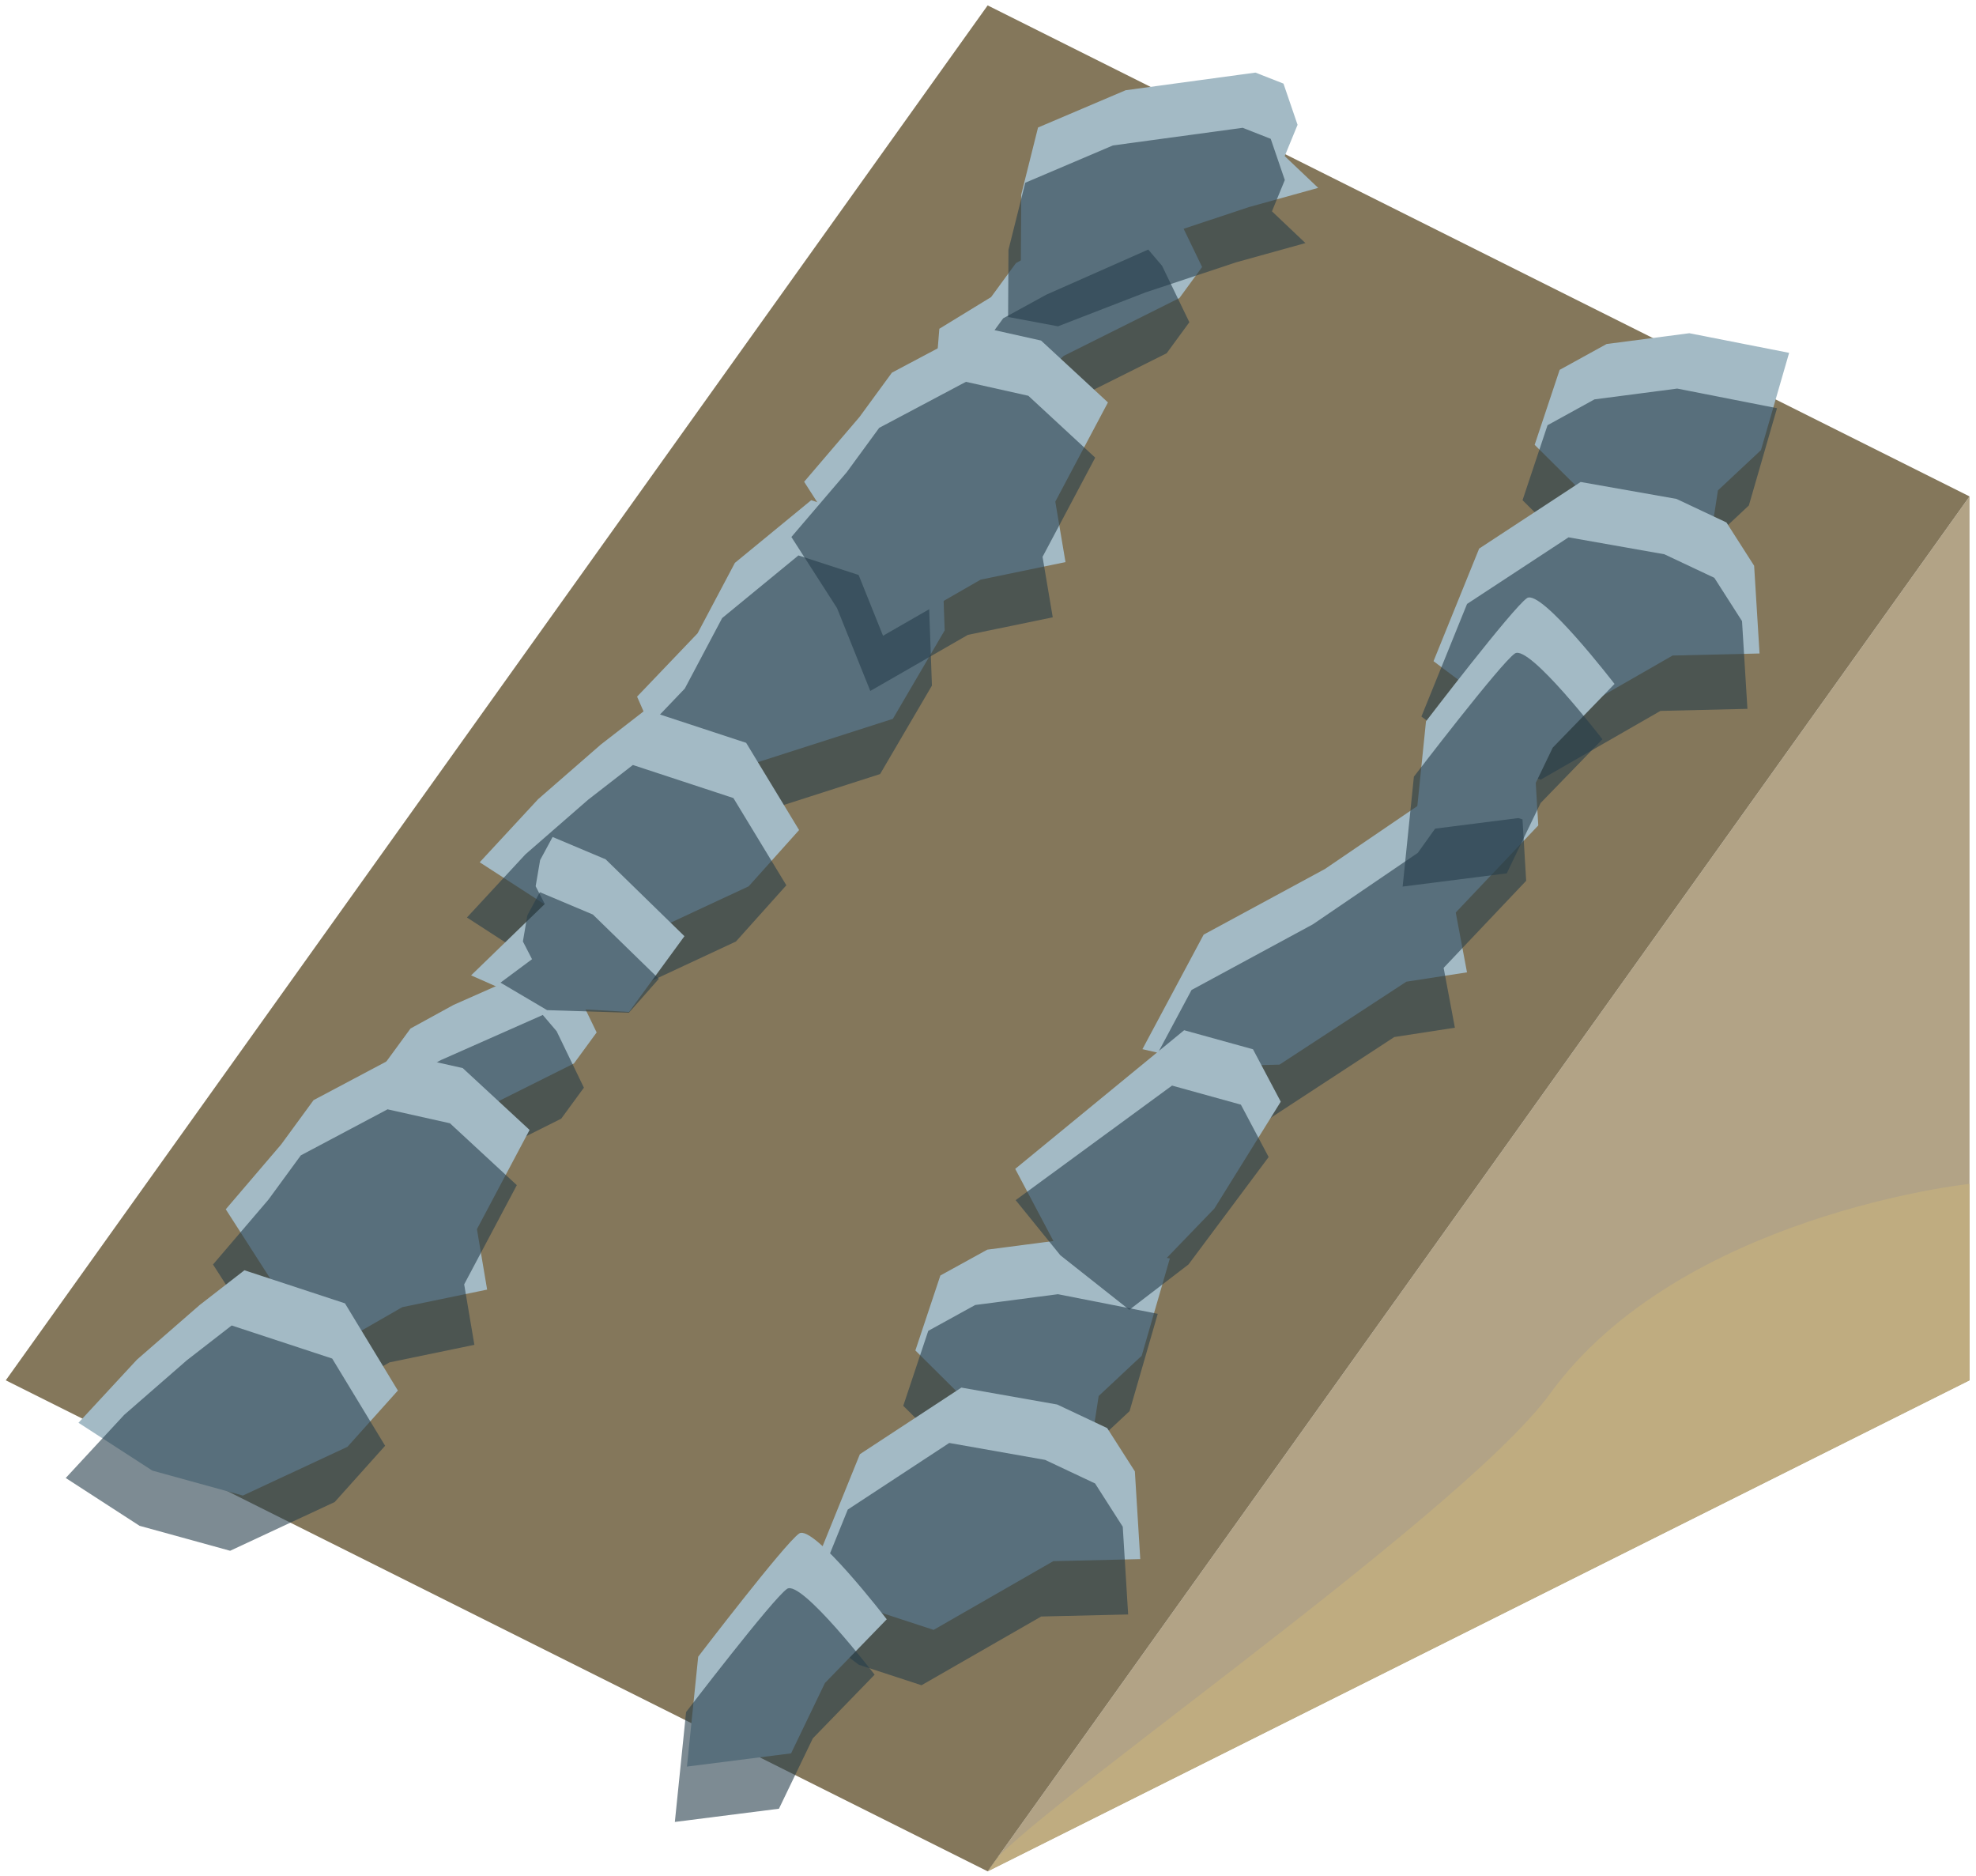 <?xml version="1.0" encoding="UTF-8" standalone="no"?><!DOCTYPE svg PUBLIC "-//W3C//DTD SVG 1.1//EN" "http://www.w3.org/Graphics/SVG/1.1/DTD/svg11.dtd"><svg width="100%" height="100%" viewBox="0 0 216 205" version="1.1" xmlns="http://www.w3.org/2000/svg" xmlns:xlink="http://www.w3.org/1999/xlink" xml:space="preserve" xmlns:serif="http://www.serif.com/" style="fill-rule:evenodd;clip-rule:evenodd;stroke-linejoin:round;stroke-miterlimit:1.414;"><g id="Sand_Ramp_RightUp_high-angle2"><path d="M215.294,54.254l0,96.599l-107.331,53.665l107.331,-150.264Z" style="fill:#b2a386;"/><clipPath id="_clip1"><path d="M215.294,54.254l0,96.599l-107.331,53.665l107.331,-150.264Z"/></clipPath><g clip-path="url(#_clip1)"><path d="M215.294,129.386c0,0 -31.637,3.354 -45.851,22.926c-9.913,13.649 -61.555,48.96 -61.48,52.206c0.588,25.514 -65.46,-90.508 -107.332,-75.132c-41.871,15.377 -13.211,68.526 -13.211,68.526l160.009,19.073l73.232,-47.349l-5.367,-40.25Z" style="fill:#bfac80;"/></g><path d="M215.294,54.254l-107.331,150.264l-107.332,-53.665l107.332,-150.264l107.331,53.665Z" style="fill:#84775b;"/><g><g><path d="M82.058,83.548l-9.125,0.109l-3.293,-7.523l6.611,-6.917l4.084,-7.704l8.339,-6.846l14.247,4.63l0.343,9.596l-5.664,9.669l-15.542,4.986Z" style="fill:#a3bac5;"/><path d="M80.664,89.583l-9.125,0.109l-3.293,-7.524l6.611,-6.917l4.084,-7.704l8.339,-6.846l14.247,4.63l0.343,9.597l-5.664,9.668l-15.542,4.987Z" style="fill:#273f4b;fill-opacity:0.6;"/><path d="M128.924,32.573l-12.646,6.319l-7.079,6.56l-3.394,0.041l-4.21,0.051l0.697,-4.809l0.388,-4.805l5.659,-3.462l2.717,-3.715l4.708,-2.581l11.146,-4.933l1.514,1.777l2.98,6.166l-2.48,3.391Z" style="fill:#a3bac5;"/><path d="M127.529,38.607l-12.645,6.319l-7.079,6.561l-3.394,0.04l-4.21,0.051l0.697,-4.809l0.388,-4.805l5.658,-3.462l2.718,-3.715l4.708,-2.58l11.146,-4.934l1.514,1.778l2.98,6.165l-2.481,3.391Z" style="fill:#273f4b;fill-opacity:0.6;"/><path d="M123.047,9.861l-9.578,4.074l-1.836,7.327l-0.042,7.347l5.453,1.02l9.574,-3.707l9.909,-3.291l7.566,-2.099l-3.66,-3.471l1.406,-3.42l-1.54,-4.504l-3.065,-1.204l-14.187,1.928" style="fill:#a3bac5;"/><path d="M121.653,15.895l-9.578,4.075l-1.836,7.327l-0.042,7.346l5.453,1.02l9.574,-3.707l9.909,-3.291l7.566,-2.099l-3.66,-3.47l1.406,-3.42l-1.54,-4.504l-3.066,-1.205l-14.186,1.928" style="fill:#273f4b;fill-opacity:0.6;"/><path d="M93.956,45.568l-6.054,7.085l4.986,7.767l3.638,9.061l10.672,-6.132l9.274,-1.918l-1.115,-6.606l5.755,-10.844l-7.309,-6.761l-6.822,-1.525l-9.482,5.03l-3.543,4.843Z" style="fill:#a3bac5;"/><path d="M92.562,51.603l-6.054,7.084l4.986,7.767l3.638,9.061l10.672,-6.132l9.274,-1.917l-1.115,-6.607l5.755,-10.844l-7.309,-6.761l-6.822,-1.525l-9.482,5.031l-3.543,4.843Z" style="fill:#273f4b;fill-opacity:0.6;"/><path d="M62.741,116.225l-12.645,6.319l-7.08,6.561l-3.393,0.04l-4.211,0.051l0.697,-4.809l0.388,-4.805l5.659,-3.462l2.718,-3.715l4.707,-2.58l11.147,-4.934l1.514,1.778l2.979,6.165l-2.48,3.391Z" style="fill:#a3bac5;"/><path d="M61.347,122.259l-12.645,6.32l-7.08,6.56l-3.393,0.041l-4.211,0.05l0.697,-4.808l0.388,-4.805l5.659,-3.462l2.717,-3.716l4.708,-2.58l11.146,-4.934l1.515,1.778l2.979,6.166l-2.48,3.39Z" style="fill:#273f4b;fill-opacity:0.6;"/><path d="M30.733,125.077l-6.054,7.085l4.986,7.767l3.638,9.061l10.672,-6.132l9.274,-1.918l-1.115,-6.606l5.755,-10.844l-7.309,-6.761l-6.822,-1.525l-9.482,5.03l-3.543,4.843Z" style="fill:#a3bac5;"/><path d="M29.339,131.112l-6.054,7.084l4.986,7.767l3.638,9.061l10.672,-6.132l9.274,-1.917l-1.115,-6.607l5.755,-10.844l-7.309,-6.761l-6.822,-1.525l-9.482,5.031l-3.543,4.843Z" style="fill:#273f4b;fill-opacity:0.6;"/><path d="M175.619,37.597l9.044,-1.18l10.909,2.144l-3.078,10.633l-4.703,4.4l-1.045,6.781l-7.308,2.035l-5.822,-7.976l-5.861,-5.819l2.732,-8.193l5.132,-2.825Z" style="fill:#a3bac5;"/><path d="M174.296,43.647l9.043,-1.179l10.909,2.143l-3.078,10.633l-4.703,4.4l-1.045,6.781l-7.308,2.035l-5.822,-7.976l-5.861,-5.818l2.732,-8.194l5.133,-2.825Z" style="fill:#273f4b;fill-opacity:0.6;"/><path d="M172.782,52.675l-11.093,7.279l-4.988,12.306l6.194,4.655l6.854,2.239l13.083,-7.511l9.506,-0.224l-0.591,-9.589l-3.026,-4.73l-5.465,-2.575l-10.474,-1.85Z" style="fill:#a3bac5;"/><path d="M171.458,58.725l-11.093,7.279l-4.988,12.306l6.194,4.655l6.854,2.239l13.083,-7.511l9.506,-0.224l-0.591,-9.589l-3.026,-4.73l-5.465,-2.575l-10.474,-1.85Z" style="fill:#273f4b;fill-opacity:0.6;"/><path d="M107.926,136.572l9.043,-1.179l10.91,2.143l-3.079,10.633l-4.703,4.4l-1.045,6.781l-7.307,2.035l-5.823,-7.976l-5.861,-5.818l2.732,-8.194l5.133,-2.825Z" style="fill:#a3bac5;"/><path d="M106.602,142.622l9.043,-1.179l10.91,2.143l-3.079,10.633l-4.703,4.4l-1.045,6.781l-7.307,2.035l-5.823,-7.976l-5.861,-5.818l2.732,-8.193l5.133,-2.826Z" style="fill:#273f4b;fill-opacity:0.6;"/><path d="M105.089,151.65l-11.094,7.279l-4.987,12.306l6.194,4.655l6.853,2.239l13.084,-7.511l9.505,-0.224l-0.59,-9.589l-3.026,-4.73l-5.465,-2.575l-10.474,-1.85Z" style="fill:#a3bac5;"/><path d="M103.765,157.7l-11.094,7.28l-4.987,12.305l6.194,4.655l6.853,2.239l13.084,-7.511l9.505,-0.224l-0.59,-9.589l-3.026,-4.73l-5.465,-2.575l-10.474,-1.85Z" style="fill:#273f4b;fill-opacity:0.6;"/><path d="M144.835,94.969l-13.261,7.176l-6.693,12.517l8.021,1.856l6.962,-0.165l13.87,-9.065l6.626,-1.021l-1.23,-6.539l9.022,-9.518l-0.401,-6.705l-3.857,-1.328l-5.559,2.141l-2.027,2.839l-11.473,7.812" style="fill:#a3bac5;"/><path d="M143.511,101.019l-13.261,7.176l-6.693,12.517l8.021,1.856l6.962,-0.165l13.87,-9.065l6.626,-1.021l-1.23,-6.539l9.022,-9.518l-0.401,-6.704l-3.857,-1.329l-5.559,2.141l-2.027,2.839l-11.473,7.812" style="fill:#273f4b;fill-opacity:0.6;"/><path d="M166.916,65.37c-1.554,1.056 -11.038,13.464 -11.038,13.464l-1.228,12.009l11.38,-1.445l3.7,-7.686l6.758,-6.965c0,0 -8.019,-10.433 -9.572,-9.377Z" style="fill:#a3bac5;"/><path d="M165.592,71.42c-1.554,1.056 -11.038,13.464 -11.038,13.464l-1.228,12.01l11.38,-1.446l3.7,-7.686l6.758,-6.965c0,0 -8.019,-10.433 -9.572,-9.377Z" style="fill:#273f4b;fill-opacity:0.6;"/><path d="M87.359,167.596c-1.554,1.056 -11.038,13.464 -11.038,13.464l-1.228,12.01l11.38,-1.446l3.7,-7.686l6.758,-6.965c0,0 -8.018,-10.433 -9.572,-9.377Z" style="fill:#a3bac5;"/><path d="M86.035,173.646c-1.554,1.056 -11.038,13.464 -11.038,13.464l-1.228,12.01l11.38,-1.446l3.7,-7.686l6.758,-6.965c0,0 -8.018,-10.433 -9.572,-9.377Z" style="fill:#273f4b;fill-opacity:0.6;"/><path d="M70.575,77.571l10.989,3.614l5.786,9.531l-5.511,6.149l-11.432,5.327l-9.899,-2.727l-8.071,-5.227l6.387,-6.896l6.849,-5.967l4.902,-3.804" style="fill:#a3bac5;"/><path d="M69.181,83.605l10.989,3.614l5.786,9.532l-5.511,6.148l-11.432,5.328l-9.899,-2.728l-8.071,-5.226l6.387,-6.897l6.849,-5.966l4.902,-3.805" style="fill:#273f4b;fill-opacity:0.6;"/><path d="M26.718,138.827l10.989,3.614l5.785,9.532l-5.511,6.148l-11.432,5.328l-9.899,-2.728l-8.071,-5.227l6.388,-6.896l6.849,-5.966l4.902,-3.805" style="fill:#a3bac5;"/><path d="M25.324,144.861l10.989,3.615l5.785,9.531l-5.511,6.148l-11.432,5.328l-9.899,-2.728l-8.071,-5.226l6.388,-6.897l6.848,-5.966l4.903,-3.805" style="fill:#273f4b;fill-opacity:0.6;"/><path d="M60.407,91.473l5.797,2.442l8.614,8.4l-6.057,8.281l-9.447,-0.543l-7.817,-3.456l8.055,-7.802l-0.999,-1.939l0.488,-2.855l1.366,-2.528Z" style="fill:#a3bac5;"/><path d="M59.013,97.507l5.797,2.443l7.21,7.023l-3.276,3.711l-8.939,-0.286l-5.095,-3.006l3.448,-2.562l-0.999,-1.94l0.488,-2.855l1.366,-2.528Z" style="fill:#273f4b;fill-opacity:0.6;"/><path d="M129.441,112.593l7.526,2.082l3.034,5.726l-7.258,11.683l-9.502,9.851l-7.024,-4.294l-5.242,-9.894l18.466,-15.154Z" style="fill:#a3bac5;"/><path d="M128.117,118.643l7.526,2.083l3.034,5.726l-8.762,11.742l-6.468,4.954l-7.54,-5.96l-4.883,-6.025l17.093,-12.52Z" style="fill:#273f4b;fill-opacity:0.6;"/></g></g></g></svg>